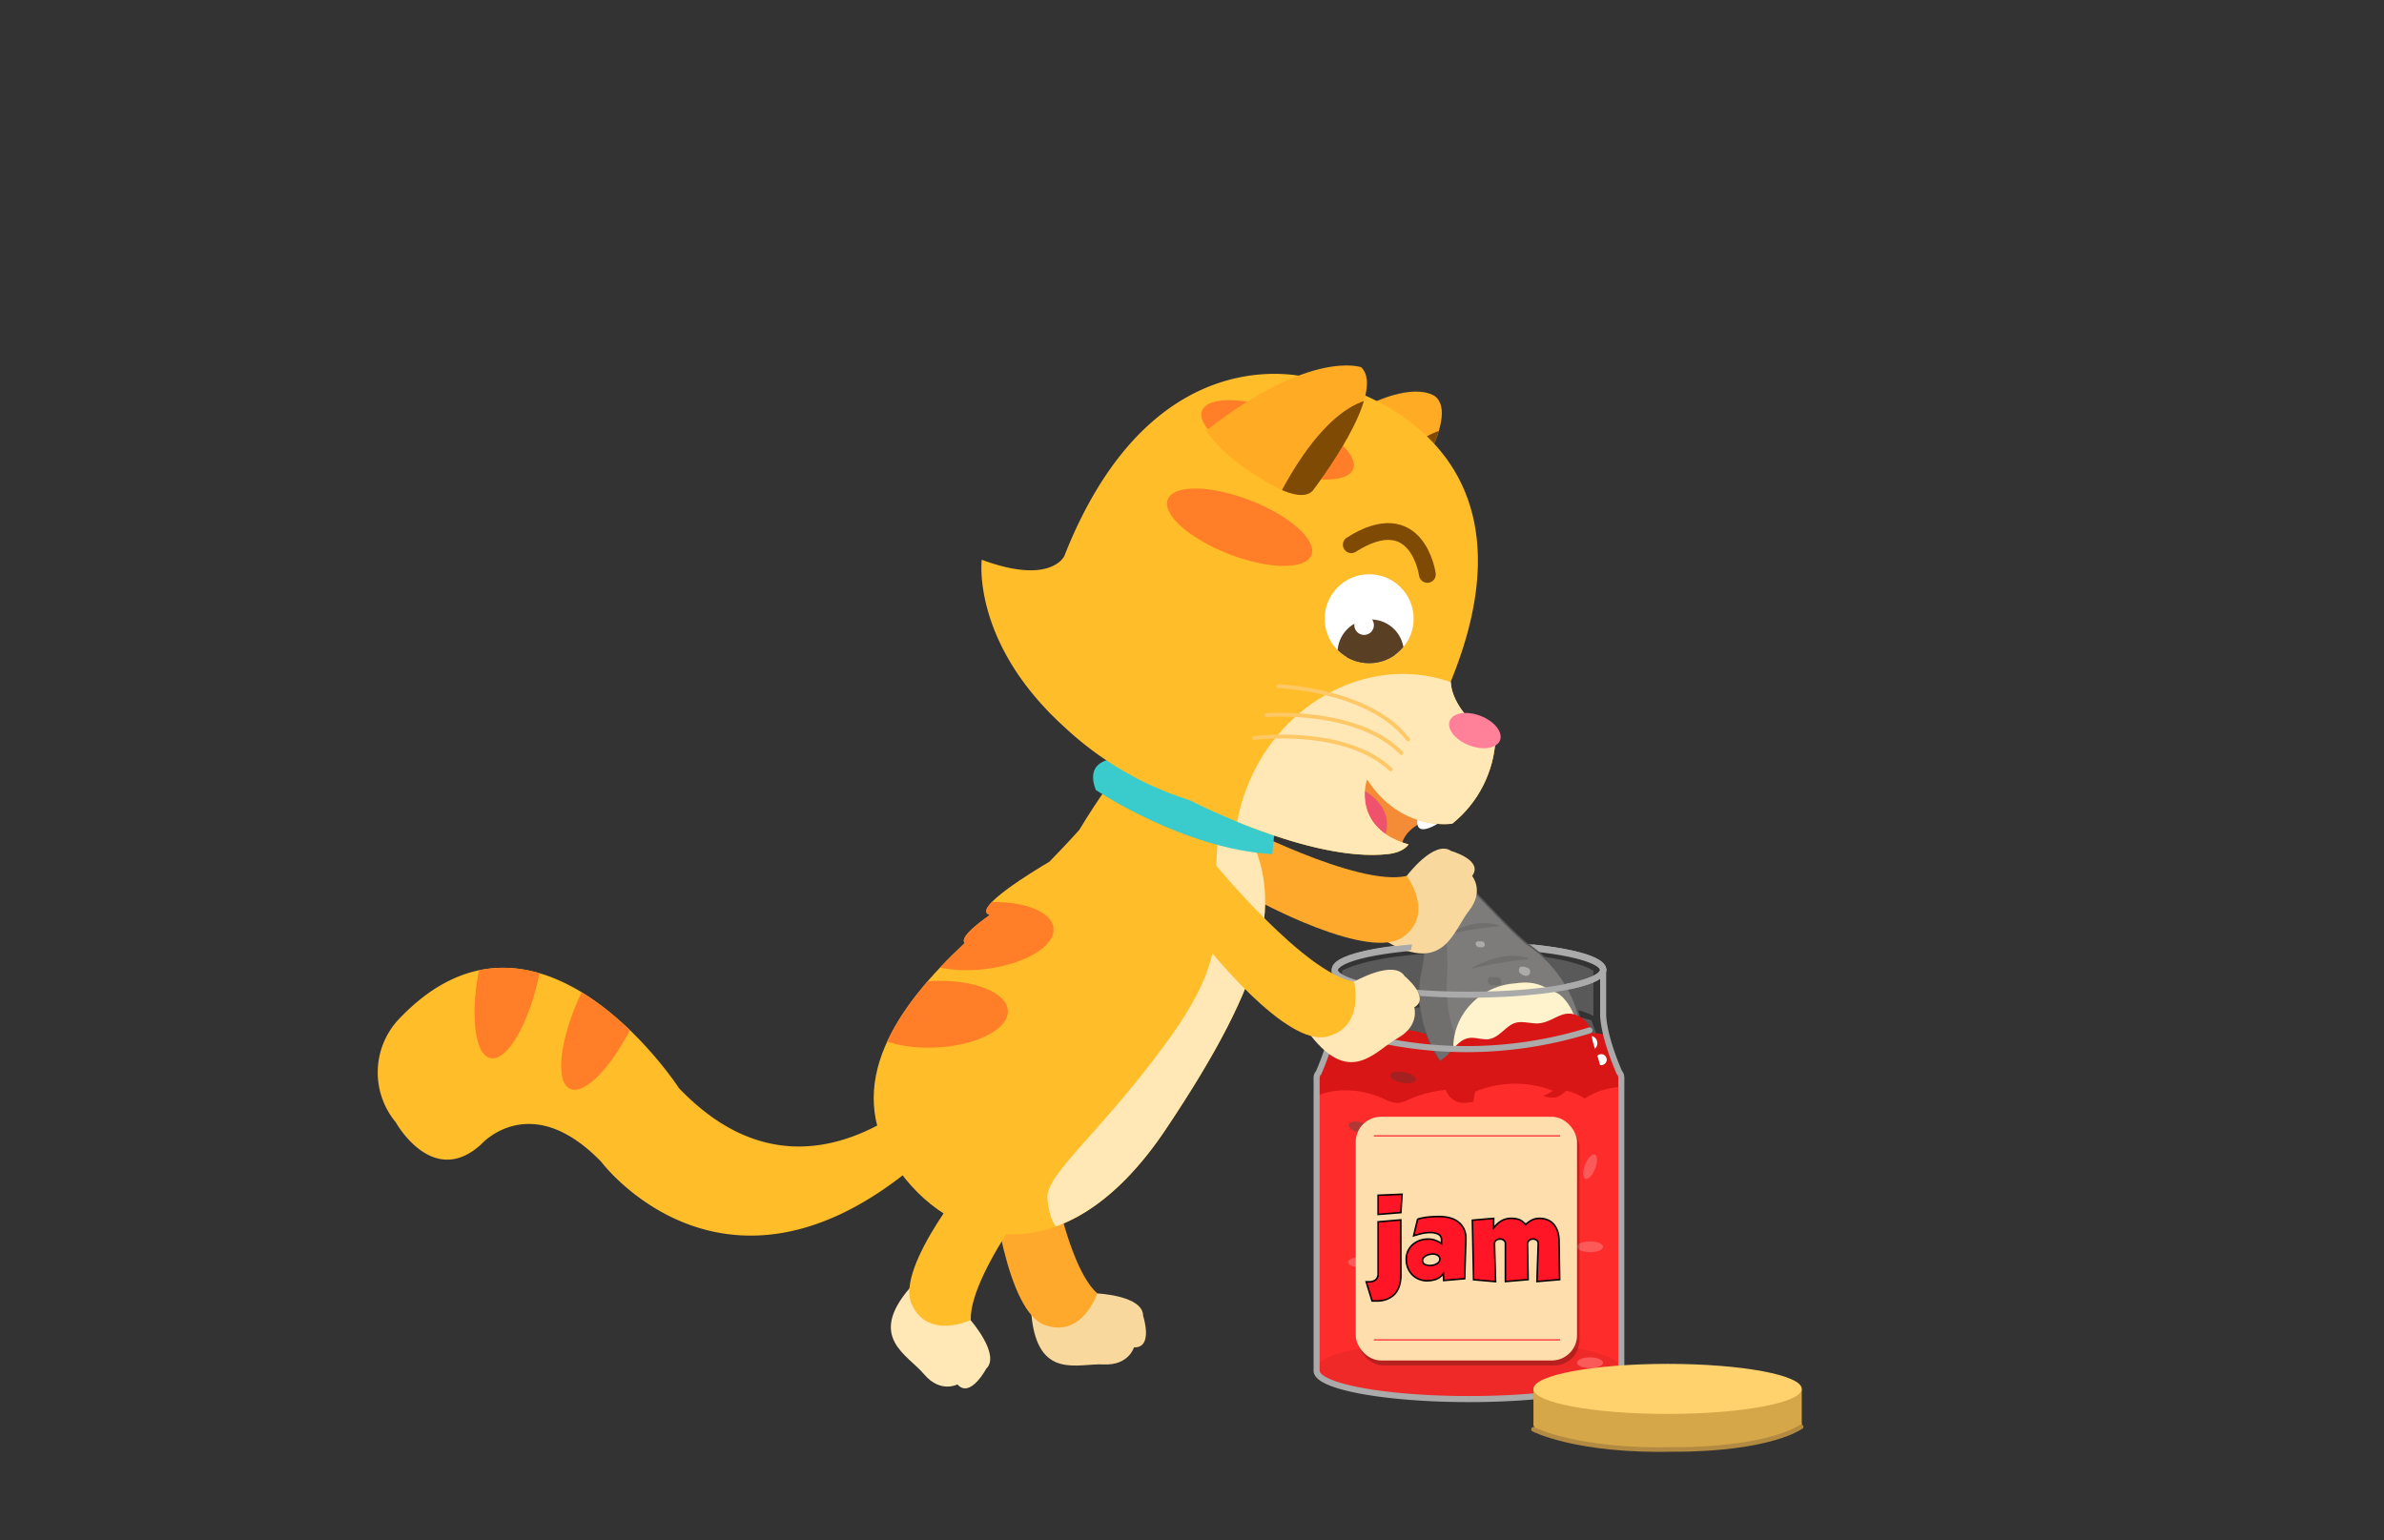 <svg xmlns="http://www.w3.org/2000/svg" xmlns:xlink="http://www.w3.org/1999/xlink" viewBox="0 0 260 168"><rect x="0" y="0" width="260" height="168" fill="#333333" stroke="none"/><defs><style>.cls-1,.cls-10,.cls-26,.cls-27,.cls-30,.cls-47,.cls-48,.cls-9{fill:none;}.cls-2{fill:#ffab24;}.cls-3{fill:#fff;}.cls-4{fill:#ffbd29;}.cls-5{fill:#f48c37;}.cls-6{fill:#d3d3d3;opacity:0.24;}.cls-7{clip-path:url(#clip-path);}.cls-8{fill:#d81616;}.cls-27,.cls-9{stroke:#aaa;stroke-width:0.66px;}.cls-10,.cls-21,.cls-26,.cls-47,.cls-9{stroke-miterlimit:10;}.cls-10,.cls-25{stroke:#000;}.cls-10{stroke-width:0.17px;}.cls-11{clip-path:url(#clip-path-2);}.cls-12{fill:#ff2c2c;}.cls-13{fill:#891010;opacity:0.13;}.cls-14{fill:#fc5959;}.cls-15{fill:#a52020;}.cls-16{fill:#b23838;}.cls-17{fill:#0c0a07;opacity:0.25;}.cls-18{fill:#ffdeae;}.cls-19{fill:#706f6e;}.cls-20{clip-path:url(#clip-path-3);}.cls-21{fill:#7e7c7b;stroke:#58595b;stroke-width:0.18px;}.cls-22{clip-path:url(#clip-path-4);}.cls-23{fill:#fff3ce;}.cls-24{fill:#adaba9;}.cls-25{fill:#ff1526;stroke-width:0.17px;}.cls-26{stroke:#ff1526;stroke-width:0.12px;}.cls-27,.cls-30,.cls-47,.cls-48{stroke-linecap:round;}.cls-27,.cls-30,.cls-48{stroke-linejoin:round;}.cls-28{fill:#d6a749;}.cls-29{fill:#ffd26e;}.cls-30{stroke:#b28a42;stroke-width:0.5px;}.cls-31{clip-path:url(#clip-path-5);}.cls-32{fill:#ff7e27;}.cls-33{fill:#f9d89d;}.cls-34{fill:#ffa92c;}.cls-35{clip-path:url(#clip-path-6);}.cls-36{fill:#ffe7b6;}.cls-37{fill:#3acccc;}.cls-38{clip-path:url(#clip-path-7);}.cls-39{fill:#ef526c;}.cls-40{clip-path:url(#clip-path-8);}.cls-41{fill:#7f4a03;}.cls-42{clip-path:url(#clip-path-9);}.cls-43{fill:#ff8098;}.cls-44{clip-path:url(#clip-path-10);}.cls-45{clip-path:url(#clip-path-11);}.cls-46{fill:#594025;}.cls-47{stroke:#7f4a03;stroke-width:1.83px;}.cls-48{stroke:#ffc866;stroke-width:0.42px;}.cls-49{fill:#aaa;}</style><clipPath id="clip-path"><path class="cls-1" d="M144.07,113.38a4.42,4.42,0,0,1,3.59-.59,6.44,6.44,0,0,0,1.47.36,5.09,5.09,0,0,0,1.66-.43,7,7,0,0,1,4-.16,6.69,6.69,0,0,0,1.69.35,7.49,7.49,0,0,0,1.55-.32,5.78,5.78,0,0,1,4.37.73,6.5,6.5,0,0,1,8.36.34,4.83,4.83,0,0,1,4.22-.81,6.21,6.21,0,0,0,1.33.35c.79,0,1.56-.39,2.34-.28,1.37.19,1.92,1.84,2.2,3.19.52,2.62,1,5.24,1.41,7.88a123.93,123.93,0,0,1,.68,19.65,12.23,12.23,0,0,1-.44,3.57c-.88,2.6-3.4,4.27-5.92,5.35-5.5,2.37-11.62,2.84-17.61,2.82s-12.19-.56-17.75-2.9a8.42,8.42,0,0,1-4.16-3.09c-1-1.73-.92-3.89-.76-5.91l1.26-16c.29-3.71.66-7.65,2.87-10.66a10.06,10.06,0,0,1,3.64-3.05l-.66.74"/></clipPath><clipPath id="clip-path-2"><path class="cls-1" d="M141.75,120.68c2.41-2.19,6.23-2.2,9.19-.83a3.48,3.48,0,0,0,1.42.45,3.42,3.42,0,0,0,1.34-.41,12.91,12.91,0,0,1,10-.14,3,3,0,0,0,1.16.32,3.57,3.57,0,0,0,1.57-.6,6.41,6.41,0,0,1,6.39.33,8,8,0,0,1,6.3-1,2.18,2.18,0,0,1,1,.49,2.64,2.64,0,0,1,.62,1.21,61.7,61.7,0,0,1,1.65,28.1c-.45,2.55-1.12,5.2-2.89,7.09s-4.64,2.81-7.29,3.46A136.55,136.55,0,0,1,155,162.19a27.09,27.09,0,0,1-5.47.22,22.64,22.64,0,0,1-4.59-1,21.25,21.25,0,0,1-9.26-5.21,16.84,16.84,0,0,1-4.1-13.24,26.45,26.45,0,0,1,5.53-13c1.58-2.1,3.47-4.23,3.66-6.85a4.35,4.35,0,0,1,.18-1.3,1,1,0,0,1,1-.68l-1.58.87"/></clipPath><clipPath id="clip-path-3"><path class="cls-1" d="M152.63,97.57a27.71,27.71,0,0,1,0,5.9c-.26,2.38-.82,4.82-.19,7.13a11.38,11.38,0,0,0,.94,2.29,8.1,8.1,0,0,0,1.82,2.54,3.29,3.29,0,0,0,2.92.78c1.56-.44,2.44-2.33,4-2.61,1.08-.2,2.21.41,3.27.11s1.73-1.44,2.79-1.73a7.54,7.54,0,0,1,2.12,0,4.7,4.7,0,0,0,2.94-1,6.69,6.69,0,0,0,2.29-6.13,10.41,10.41,0,0,0-3.23-5.91,23.91,23.91,0,0,0-5.65-3.82,70.66,70.66,0,0,0-7.75-3.46c-1.74-.65-3.45.22-4.95,1.19C152.3,93.9,152.44,95.81,152.63,97.57Z"/></clipPath><clipPath id="clip-path-4"><path class="cls-1" d="M160,96.51c-.59-.54-2.68-2.47-4.09-1.64s-.29,1.36-.33,2.86a34.45,34.45,0,0,1-.7,9c-.57,4.41,1.41,10.12,6.53,12.63,2.5,1.57,7.58,4.27,10.6-3.2,1.8-5.74-2-11-5.55-13.27C164,100.76,161.89,98.23,160,96.51Z"/></clipPath><clipPath id="clip-path-5"><path class="cls-4" d="M110,116.25c-26.6,34.27-44.43,10.46-44.43,10.46-7.75-8-13.1-1.9-13.1-1.9-5.3,4.84-9.31-2.41-9.31-2.41a8.5,8.5,0,0,1,.11-11c15.29-16.55,30.78,7.28,30.78,7.28,16.58,17.33,33.28-6.23,33.28-6.23a1.84,1.84,0,0,1,2.63.33C111.25,114.26,110,116.25,110,116.25Z"/></clipPath><clipPath id="clip-path-6"><path class="cls-4" d="M117.7,90.52s-1.12,1.27-3.25,3.46c-1.56.92-8.62,5.18-6.5,5.81-1.76,1.25-3.26,2.55-2.73,3.06-7.37,6.89-13.37,15.4-7.67,24.09,5.86,8.95,18.49,12.8,29.58-3.76s13.28-25.38,8.37-33.42C128.9,78.94,126.31,76.36,117.7,90.52Z"/></clipPath><clipPath id="clip-path-7"><path class="cls-5" d="M155.8,89.4s-2.52.75-2.94,2.77c0,0-6.4-1.93-5.64-5.38s6.48-3,6.81-2.61A46.77,46.77,0,0,1,155.8,89.4Z"/></clipPath><clipPath id="clip-path-8"><path class="cls-2" d="M151.51,56.53s8-10.43,5.11-13.22c0,0-3.38-3.3-14.79,5.59,0,0-.83,3.78,4.06,6.67C145.89,55.57,150.28,58.56,151.51,56.53Z"/></clipPath><clipPath id="clip-path-9"><path class="cls-4" d="M153.61,92.09s-.44.86-2.25,1.06c-8.51.95-21.59-5.87-21.59-5.87a35.5,35.5,0,0,1-13.7-8c-10.15-9.2-9-18.23-9-18.23,7.56,2.8,9-.4,9-.4,9.84-24.93,27.16-19.34,27.16-19.34s26.66,4.45,15,33c0,0-.21,3.25,4.87,6.38a12.68,12.68,0,0,1-4.71,9.14s-5.56.93-9.29-4.82C149,85.08,147.38,90.33,153.61,92.09Z"/></clipPath><clipPath id="clip-path-10"><path class="cls-2" d="M143.34,53.28s8-10.44,5.11-13.23c0,0-5.46-2-16.88,6.89,0,0,1.26,2.49,6.15,5.37C137.72,52.31,142.11,55.31,143.34,53.28Z"/></clipPath><clipPath id="clip-path-11"><circle class="cls-3" cx="149.32" cy="67.48" r="4.85"/></clipPath></defs><g id="Layer_2" data-name="Layer 2"><path class="cls-6" d="M146.55,110.65s16.13-2.42,27,.62l2.27,6.23-31.38.53S146.41,113.06,146.55,110.65Z"/><path class="cls-6" d="M146.46,110.11s3.42-1,14.14-1,13.18,1.69,13.18,1.69v-4.93s-2.7-2-13.47-2-13.95,2-13.95,2Z"/><g class="cls-7"><path class="cls-8" d="M176.7,117.2a.8.8,0,0,0-.22-.49c-1.93-4.5-1.76-6.52-1.76-6.52v-4.6h0c0-1.5-6.55-2.72-14.63-2.72s-14.63,1.22-14.63,2.72v4a.54.54,0,0,0-.06.25.53.53,0,0,0,.06.24v.15s.17,2-1.76,6.52a.73.73,0,0,0-.22.5v32c0,1.71,7.44,3.09,16.61,3.09s16.62-1.38,16.62-3.09h0v-32Z"/></g><ellipse class="cls-9" cx="160.2" cy="105.75" rx="14.63" ry="2.73"/><path class="cls-10" d="M176.81,117.45a.74.74,0,0,0-.21-.49c-1.93-4.5-1.76-6.52-1.76-6.52v-4.6h0c0-1.5-6.55-2.73-14.63-2.73s-14.63,1.23-14.63,2.73v4a.54.54,0,0,0-.06.25.53.53,0,0,0,.06.24v.15s.16,2-1.77,6.52a.77.77,0,0,0-.22.5v32c0,1.71,7.44,3.09,16.62,3.09s16.61-1.38,16.61-3.09h0v-32Z"/><g class="cls-11"><path class="cls-12" d="M176.81,117.45a.74.74,0,0,0-.21-.49c-1.93-4.5-1.76-6.52-1.76-6.52v-4.6h0c0-1.5-6.55-2.73-14.63-2.73s-14.63,1.23-14.63,2.73v4a.54.54,0,0,0-.06.25.53.53,0,0,0,.06.24v.15s.16,2-1.77,6.52a.77.77,0,0,0-.22.5v32c0,1.71,7.44,3.09,16.62,3.09s16.61-1.38,16.61-3.09h0v-32Z"/></g><circle class="cls-3" cx="173.41" cy="113.77" r="0.8"/><circle class="cls-3" cx="174.63" cy="115.57" r="0.6"/><ellipse class="cls-13" cx="160.2" cy="149.23" rx="16.62" ry="3.09"/><ellipse class="cls-14" cx="148.45" cy="137.67" rx="1.42" ry="0.59"/><ellipse class="cls-14" cx="163.85" cy="145.54" rx="1.42" ry="0.59"/><ellipse class="cls-14" cx="173.41" cy="135.98" rx="1.42" ry="0.59"/><ellipse class="cls-14" cx="173.41" cy="148.63" rx="1.42" ry="0.59"/><ellipse class="cls-14" cx="162.75" cy="130.24" rx="1.42" ry="0.59"/><ellipse class="cls-14" cx="173.41" cy="127.23" rx="1.42" ry="0.59" transform="translate(-8.13 242.56) rotate(-68.69)"/><ellipse class="cls-15" cx="167.09" cy="115.57" rx="1.42" ry="0.59" transform="translate(-1.29 229.25) rotate(-68.69)"/><ellipse class="cls-15" cx="153.42" cy="116.91" rx="0.59" ry="1.42" transform="matrix(0.18, -0.98, 0.98, 0.18, 10.84, 246.82)"/><ellipse class="cls-16" cx="153.27" cy="146.13" rx="1.42" ry="0.59" transform="translate(-47.45 78.64) rotate(-25.05)"/><ellipse class="cls-16" cx="153.98" cy="130.83" rx="1.42" ry="0.59" transform="translate(-40.91 77.5) rotate(-25.05)"/><ellipse class="cls-16" cx="148.45" cy="123.02" rx="0.59" ry="1.42" transform="translate(-9.56 233.49) rotate(-74.61)"/><ellipse class="cls-16" cx="163.85" cy="123.02" rx="0.59" ry="1.42" transform="translate(1.75 248.34) rotate(-74.61)"/><rect class="cls-17" x="148.13" y="122.34" width="24.13" height="26.58" rx="2.75"/><rect class="cls-18" x="147.86" y="121.8" width="24.13" height="26.58" rx="2.75"/><path class="cls-9" d="M176.81,117.45a.74.74,0,0,0-.21-.49c-1.93-4.5-1.76-6.52-1.76-6.52v-4.6h0c0-1.5-6.55-2.73-14.63-2.73s-14.63,1.23-14.63,2.73v4a.54.54,0,0,0-.06.25.53.53,0,0,0,.06.24v.15s.16,2-1.77,6.52a.77.77,0,0,0-.22.5v32c0,1.71,7.44,3.09,16.62,3.09s16.61-1.38,16.61-3.09h0v-32Z"/><path class="cls-19" d="M157,96.93l.24,0a.25.25,0,0,0,.17,0,.29.29,0,0,0,.15-.09.31.31,0,0,0,.1-.15.34.34,0,0,0,0-.18l0-.12a.41.41,0,0,0-.12-.2l-.09-.07a.48.48,0,0,0-.23-.07L157,96a.33.33,0,0,0-.17,0,.38.38,0,0,0-.15.09.44.44,0,0,0-.1.15.39.39,0,0,0,0,.18l0,.12a.37.37,0,0,0,.12.2l.09.08a.46.46,0,0,0,.23.06Z"/><path class="cls-19" d="M158,104.14a.46.46,0,0,0,0-.92.46.46,0,0,0,0,.92Z"/><path class="cls-19" d="M157.77,108.15a.46.46,0,0,0,0-.92.46.46,0,0,0,0,.92Z"/><path class="cls-19" d="M157.76,98.27l.13.23a.49.49,0,0,0,.12.13.48.48,0,0,0,.16.08.37.37,0,0,0,.18,0,.35.35,0,0,0,.17-.06l.09-.07a.41.41,0,0,0,.12-.2l0-.12a.5.5,0,0,0-.06-.24l-.14-.22a.37.37,0,0,0-.12-.13.28.28,0,0,0-.15-.08.4.4,0,0,0-.19,0,.37.37,0,0,0-.17,0l-.09.08a.37.37,0,0,0-.12.2V98a.46.46,0,0,0,.06.23Z"/><g class="cls-20"><path class="cls-21" d="M160,96.51c-.59-.54-2.68-2.47-4.09-1.64s-.29,1.36-.33,2.86a34.45,34.45,0,0,1-.7,9c-.57,4.41,1.41,10.12,6.53,12.63,2.5,1.57,7.58,4.27,10.6-3.2,1.8-5.74-2-11-5.55-13.27C164,100.76,161.89,98.23,160,96.51Z"/><g class="cls-22"><path class="cls-19" d="M156.25,96.52c.31,1.2.83,2.32,1.14,3.52a27.28,27.28,0,0,1,.39,7.06c0,2.37.22,4.85,1.55,6.82s3.36,3,5,4.63a2.68,2.68,0,0,1,1,2.17,1.92,1.92,0,0,1-1.28,1.41,4.18,4.18,0,0,1-2,.14,12.84,12.84,0,0,1-6.31-2.82,25.07,25.07,0,0,1-4.68-5.18c-2.26-3.2-4.18-7-3.58-10.88a11,11,0,0,1,2.27-5c.63-.83,1.55-1.38,2.2-2.18a9.37,9.37,0,0,1,2.21-2.4C156.23,92.5,156,95.44,156.25,96.52Z"/></g><path class="cls-23" d="M169.71,108.25c-1.3-.58-2.17-1.35-4.44-1a7.31,7.31,0,0,0-5.82,3.55c-1.43,2.43-1.2,5.29.4,6.87s5.32,4.22,7.65,3,4.25-3.47,4.67-7.84C172.15,111.11,170.9,108.78,169.71,108.25Z"/><path class="cls-19" d="M160.56,105.52c1.2-.65,3.68-1.74,6-1.06a.08.08,0,0,1,0,.16,46.41,46.41,0,0,0-5.91,1A.08.08,0,0,1,160.56,105.52Z"/><path class="cls-19" d="M158.48,101.67a6.1,6.1,0,0,1,5-.76.07.07,0,0,1,0,.13,32.43,32.43,0,0,0-4.94.75A.07.07,0,0,1,158.48,101.67Z"/><path class="cls-24" d="M161.27,103.31l.36,0a.27.27,0,0,0,.29-.2.21.21,0,0,0,0-.12.29.29,0,0,0-.09-.22.34.34,0,0,0-.23-.1l-.36,0a.25.25,0,0,0-.12,0l-.1.07a.23.23,0,0,0-.07.1.28.28,0,0,0,0,.13.34.34,0,0,0,.32.32Z"/><path class="cls-19" d="M162.73,107.46l.58,0a.39.39,0,0,0,.18,0,.36.36,0,0,0,.15-.1.38.38,0,0,0,.09-.15.33.33,0,0,0,0-.17.44.44,0,0,0-.13-.33.46.46,0,0,0-.33-.13l-.58,0a.27.27,0,0,0-.18,0,.36.36,0,0,0-.24.24.27.27,0,0,0,0,.18.42.42,0,0,0,.13.32.52.52,0,0,0,.33.14Z"/><path class="cls-24" d="M166,106.32l.32.1a.28.28,0,0,0,.18,0,.34.34,0,0,0,.17-.05.3.3,0,0,0,.13-.12.35.35,0,0,0,.08-.16l0-.12a.46.46,0,0,0-.06-.23l-.07-.09a.45.45,0,0,0-.21-.12l-.31-.1a.31.31,0,0,0-.19,0,.37.37,0,0,0-.17,0,.49.49,0,0,0-.13.12.48.48,0,0,0-.08.16v.12a.46.46,0,0,0,.06.23l.07.09a.47.47,0,0,0,.2.12Z"/></g><path class="cls-8" d="M168,111.59c-.94.15-1.92-.32-2.83,0s-1.63,1.49-2.67,1.72c-.77.17-1.57-.23-2.34-.09-1.16.21-1.77,1.48-2.72,2.19a1.13,1.13,0,0,0-.42.42c-.24.51.42,1,.61,1.49a6.16,6.16,0,0,1,0,1.36,2.09,2.09,0,0,0,2.18,1.61,9.79,9.79,0,0,0,2.88-.7,10.47,10.47,0,0,1,5.5-.09,3.33,3.33,0,0,0,1.42.19c1-.19,1.56-1.37,2.54-1.65,1.22-.36,2.69.08,2.36-1.77-.2-1.11-.74-2.09-.91-3.25a2.47,2.47,0,0,0-1.59-2.26C170.45,110.05,169.53,111.35,168,111.59Z"/><path class="cls-25" d="M152.78,139.05a3.9,3.9,0,0,1-.18,1.24,2.48,2.48,0,0,1-.52.88,2.32,2.32,0,0,1-.83.53,2.85,2.85,0,0,1-1.08.19h-.53L149,139.8h.26a1.19,1.19,0,0,0,.78-.22.92.92,0,0,0,.26-.74v-5.58l2.47-.21Zm0-6.8-2.48.2v-2.09l2.61-.11Z"/><path class="cls-25" d="M157.41,138.91h0a1.71,1.71,0,0,1-.78.61,3.12,3.12,0,0,1-1,.17,2.28,2.28,0,0,1-1.59-.64,2.39,2.39,0,0,1-.49-.74,2.5,2.5,0,0,1-.18-1,2,2,0,0,1,.18-.86,2.15,2.15,0,0,1,.5-.69,2.29,2.29,0,0,1,.74-.45,2.52,2.52,0,0,1,.93-.17,2.1,2.1,0,0,1,.88.16,2.7,2.7,0,0,1,.61.34v-.34a.68.68,0,0,0-.34-.69,1.93,1.93,0,0,0-.89-.18,3.89,3.89,0,0,0-.93.11c-.29.07-.59.15-.88.24l.44-1.82a7.18,7.18,0,0,1,1.14-.22,12.1,12.1,0,0,1,1.21-.06,4.53,4.53,0,0,1,1.1.13,2.7,2.7,0,0,1,.94.43,2.15,2.15,0,0,1,.64.76,2.39,2.39,0,0,1,.23,1.15l-.13,4.31-2.29.2ZM156,136.8a1.33,1.33,0,0,0-.64.27.49.49,0,0,0,.11.87,1.4,1.4,0,0,0,.73.06,1.19,1.19,0,0,0,.66-.29.51.51,0,0,0,.17-.46.52.52,0,0,0-.29-.37A1.07,1.07,0,0,0,156,136.8Z"/><path class="cls-25" d="M167.76,135.63a.45.45,0,0,0-.16-.36.6.6,0,0,0-.42-.13.53.53,0,0,0-.43.17.49.49,0,0,0-.16.35l.07,3.9-2.48.21,0-4.12a.44.44,0,0,0-.16-.37.64.64,0,0,0-.45-.14.66.66,0,0,0-.4.13.46.46,0,0,0-.18.39l.12,4.12-2.4-.21-.13-6.49,2.32-.2v1.05h0a3,3,0,0,1,.83-.77,2.08,2.08,0,0,1,1.11-.28,2.34,2.34,0,0,1,.9.16,2,2,0,0,1,.65.52,2.36,2.36,0,0,1,.68-.49,1.75,1.75,0,0,1,.83-.19,2.21,2.21,0,0,1,.91.18,1.78,1.78,0,0,1,.66.49,2.58,2.58,0,0,1,.41.75,3.34,3.34,0,0,1,.15.92l.07,4.34-2.48.21Z"/><line class="cls-26" x1="149.83" y1="123.88" x2="170.15" y2="123.88"/><line class="cls-26" x1="149.83" y1="146.13" x2="170.15" y2="146.13"/><path class="cls-27" d="M146.55,112.38a45,45,0,0,0,26.8,0"/><polyline class="cls-28" points="167.24 151.48 167.24 155.44 196.5 155.35 196.5 151.48"/><ellipse class="cls-28" cx="181.87" cy="155.35" rx="14.63" ry="2.73"/><ellipse class="cls-29" cx="181.87" cy="151.48" rx="14.63" ry="2.73"/><path class="cls-30" d="M167.24,155.89s4.69,2.46,15.46,2.19c0,0,9.39.16,13.73-2.46"/><path class="cls-4" d="M110,116.25c-26.6,34.27-44.43,10.46-44.43,10.46-7.75-8-13.1-1.9-13.1-1.9-5.3,4.84-9.31-2.41-9.31-2.41a8.5,8.5,0,0,1,.11-11c15.29-16.55,30.78,7.28,30.78,7.28,16.58,17.33,33.28-6.23,33.28-6.23a1.84,1.84,0,0,1,2.63.33C111.25,114.26,110,116.25,110,116.25Z"/><g class="cls-31"><ellipse class="cls-32" cx="55.56" cy="105.84" rx="9.79" ry="3.27" transform="translate(-59.68 137.58) rotate(-77.7)"/><ellipse class="cls-32" cx="66.28" cy="109.86" rx="9.79" ry="3.27" transform="translate(-61.27 123.84) rotate(-65.15)"/></g><path class="cls-33" d="M153.42,95.53s3-4,4.84-2.72c0,0,3.57,1,2.29,2.73,0,0,1.37,1.63-.35,3.8s-2.65,6.89-8.9,3.4C151.3,102.74,147.71,99.9,153.42,95.53Z"/><path class="cls-34" d="M134.55,89.68s13.56,7.1,18.87,5.85c0,0,3.11,4.15-.41,6.67S138,99,133.24,96,130.54,88.54,134.55,89.68Z"/><path class="cls-33" d="M119.67,141.07s5,.22,5,2.44c0,0,1.16,3.53-1,3.44,0,0-.56,2-3.33,1.86s-7.17,1.74-7.85-5.38C112.53,143.43,112.82,138.85,119.67,141.07Z"/><path class="cls-34" d="M113.76,122.22s1.86,15.19,5.91,18.85c0,0-1.64,4.91-5.72,3.45s-5.9-14.15-6.15-19.77S112.41,118.27,113.76,122.22Z"/><path class="cls-4" d="M117.7,90.52s-1.12,1.27-3.25,3.46c-1.56.92-8.62,5.18-6.5,5.81-1.76,1.25-3.26,2.55-2.73,3.06-7.37,6.89-13.37,15.4-7.67,24.09,5.86,8.95,18.49,12.8,29.58-3.76s13.28-25.38,8.37-33.42C128.9,78.94,126.31,76.36,117.7,90.52Z"/><g class="cls-35"><ellipse class="cls-32" cx="106.92" cy="102.1" rx="8.02" ry="3.63" transform="translate(-10.68 12.51) rotate(-6.38)"/><ellipse class="cls-32" cx="101.9" cy="110.62" rx="8.02" ry="3.63" transform="translate(-5.13 4.96) rotate(-2.72)"/><path class="cls-36" d="M137.15,87.31s-3.86-2.59-4.43,5.53,1.8,10.89-5.61,21-13.22,14.3-12.87,17,1,6.19,9.24,1.89S145.71,103,145.71,103s2.27-9.93,1.86-10.32S137.15,87.31,137.15,87.31Z"/></g><path class="cls-37" d="M119.51,86.16s9.52,6.43,19.25,7l.59-6.28S116.35,77.84,119.51,86.16Z"/><path class="cls-5" d="M155.8,89.4s-2.52.75-2.94,2.77c0,0-6.4-1.93-5.64-5.38s6.48-3,6.81-2.61A46.77,46.77,0,0,1,155.8,89.4Z"/><g class="cls-38"><path class="cls-39" d="M147.89,85.8c.09,0,5,1.91,2.83,6.2l-5.44-4.09Z"/></g><path class="cls-3" d="M154.68,89s-.84,2.55,2.07.87Z"/><path class="cls-2" d="M151.51,56.53s8-10.43,5.11-13.22c0,0-3.38-3.3-14.79,5.59,0,0-.83,3.78,4.06,6.67C145.89,55.57,150.28,58.56,151.51,56.53Z"/><g class="cls-40"><path class="cls-41" d="M159.55,46.85S154.37,44.71,147.81,57c0,0,5.23,5.64,6.51,4S161,49.76,161,49.76Z"/></g><path class="cls-4" d="M153.61,92.09s-.44.86-2.25,1.06c-8.51.95-21.59-5.87-21.59-5.87a35.5,35.5,0,0,1-13.7-8c-10.15-9.2-9-18.23-9-18.23,7.56,2.8,9-.4,9-.4,9.84-24.93,27.16-19.34,27.16-19.34s26.66,4.45,15,33c0,0-.21,3.25,4.87,6.38a12.68,12.68,0,0,1-4.71,9.14s-5.56.93-9.29-4.82C149,85.08,147.38,90.33,153.61,92.09Z"/><g class="cls-42"><ellipse class="cls-36" cx="151.9" cy="92.07" rx="18.77" ry="17.06" transform="translate(11.25 200.56) rotate(-68.87)"/></g><ellipse class="cls-43" cx="160.86" cy="79.69" rx="1.72" ry="2.94" transform="translate(28.53 201) rotate(-68.87)"/><ellipse class="cls-32" cx="135.2" cy="57.51" rx="3.15" ry="8.4" transform="translate(32.81 162.88) rotate(-68.87)"/><ellipse class="cls-32" cx="139.34" cy="47.98" rx="3.15" ry="8.83" transform="translate(44.35 160.65) rotate(-68.87)"/><path class="cls-2" d="M143.34,53.28s8-10.44,5.11-13.23c0,0-5.46-2-16.88,6.89,0,0,1.26,2.49,6.15,5.37C137.72,52.31,142.11,55.31,143.34,53.28Z"/><g class="cls-44"><path class="cls-41" d="M151.38,43.59s-5.18-2.14-11.74,10.17c0,0,5.23,5.65,6.51,4s6.68-11.24,6.68-11.24Z"/></g><circle class="cls-3" cx="149.32" cy="67.48" r="4.85"/><g class="cls-45"><circle class="cls-46" cx="149.49" cy="71.18" r="3.62"/><circle class="cls-46" cx="149.49" cy="71.18" r="2.67"/><circle class="cls-3" cx="148.77" cy="68.18" r="1.07"/></g><path class="cls-47" d="M155.67,62.65s-1.07-7.83-8.3-3.24"/><path class="cls-48" d="M139.43,74.84s9.93.34,14.14,5.81"/><path class="cls-48" d="M138.11,78s9.9-.82,14.72,4.13"/><path class="cls-48" d="M136.77,80.49s9.85-1.29,14.9,3.42"/><path class="cls-36" d="M147.67,107.07s4.34-2.48,5.52-.61c0,0,2.87,2.36,1.05,3.41,0,0,.62,2-1.82,3.36s-5.12,5.31-9.51-.34C142.91,112.89,140.71,108.88,147.67,107.07Z"/><path class="cls-4" d="M132.58,94.33s9.72,11.83,15.09,12.74c0,0,1.25,5-3,6s-12.56-8.79-15.79-13.4S129.32,91.72,132.58,94.33Z"/><path class="cls-36" d="M105.87,144s3.29,3.77,1.68,5.29c0,0-1.74,3.28-3.13,1.7,0,0-1.87,1-3.65-1.12s-6.21-4-1.54-9.4C99.23,140.44,102.74,137.5,105.87,144Z"/><path class="cls-4" d="M115.41,126.68s-9.7,11.84-9.54,17.29c0,0-4.69,2.21-6.45-1.74s6.16-14,10-18.12S117.33,123,115.41,126.68Z"/><path class="cls-12" d="M160.89,119.06a11.41,11.41,0,0,1,8.5-.09l-3.79,2-5-.46Z"/><path class="cls-49" d="M167.13,103c.14.09.29.18.42.28a4.12,4.12,0,0,1,.54.48c4.08.49,6.41,1.31,6.41,2,0,1-5.44,2.4-14.3,2.4-2.11,0-4-.08-5.7-.21a2.7,2.7,0,0,1,.36.67c1.84.14,3.7.2,5.34.2,6,0,15-.81,15-3.06C175.16,104.3,171.41,103.45,167.13,103Z"/><path class="cls-49" d="M145.91,105.71c.12-.73,3-1.64,8-2.09A3.74,3.74,0,0,1,154,103c-4.57.4-8.75,1.26-8.75,2.79a.93.93,0,0,0,0,.29A3.69,3.69,0,0,1,145.91,105.71Z"/></g></svg>